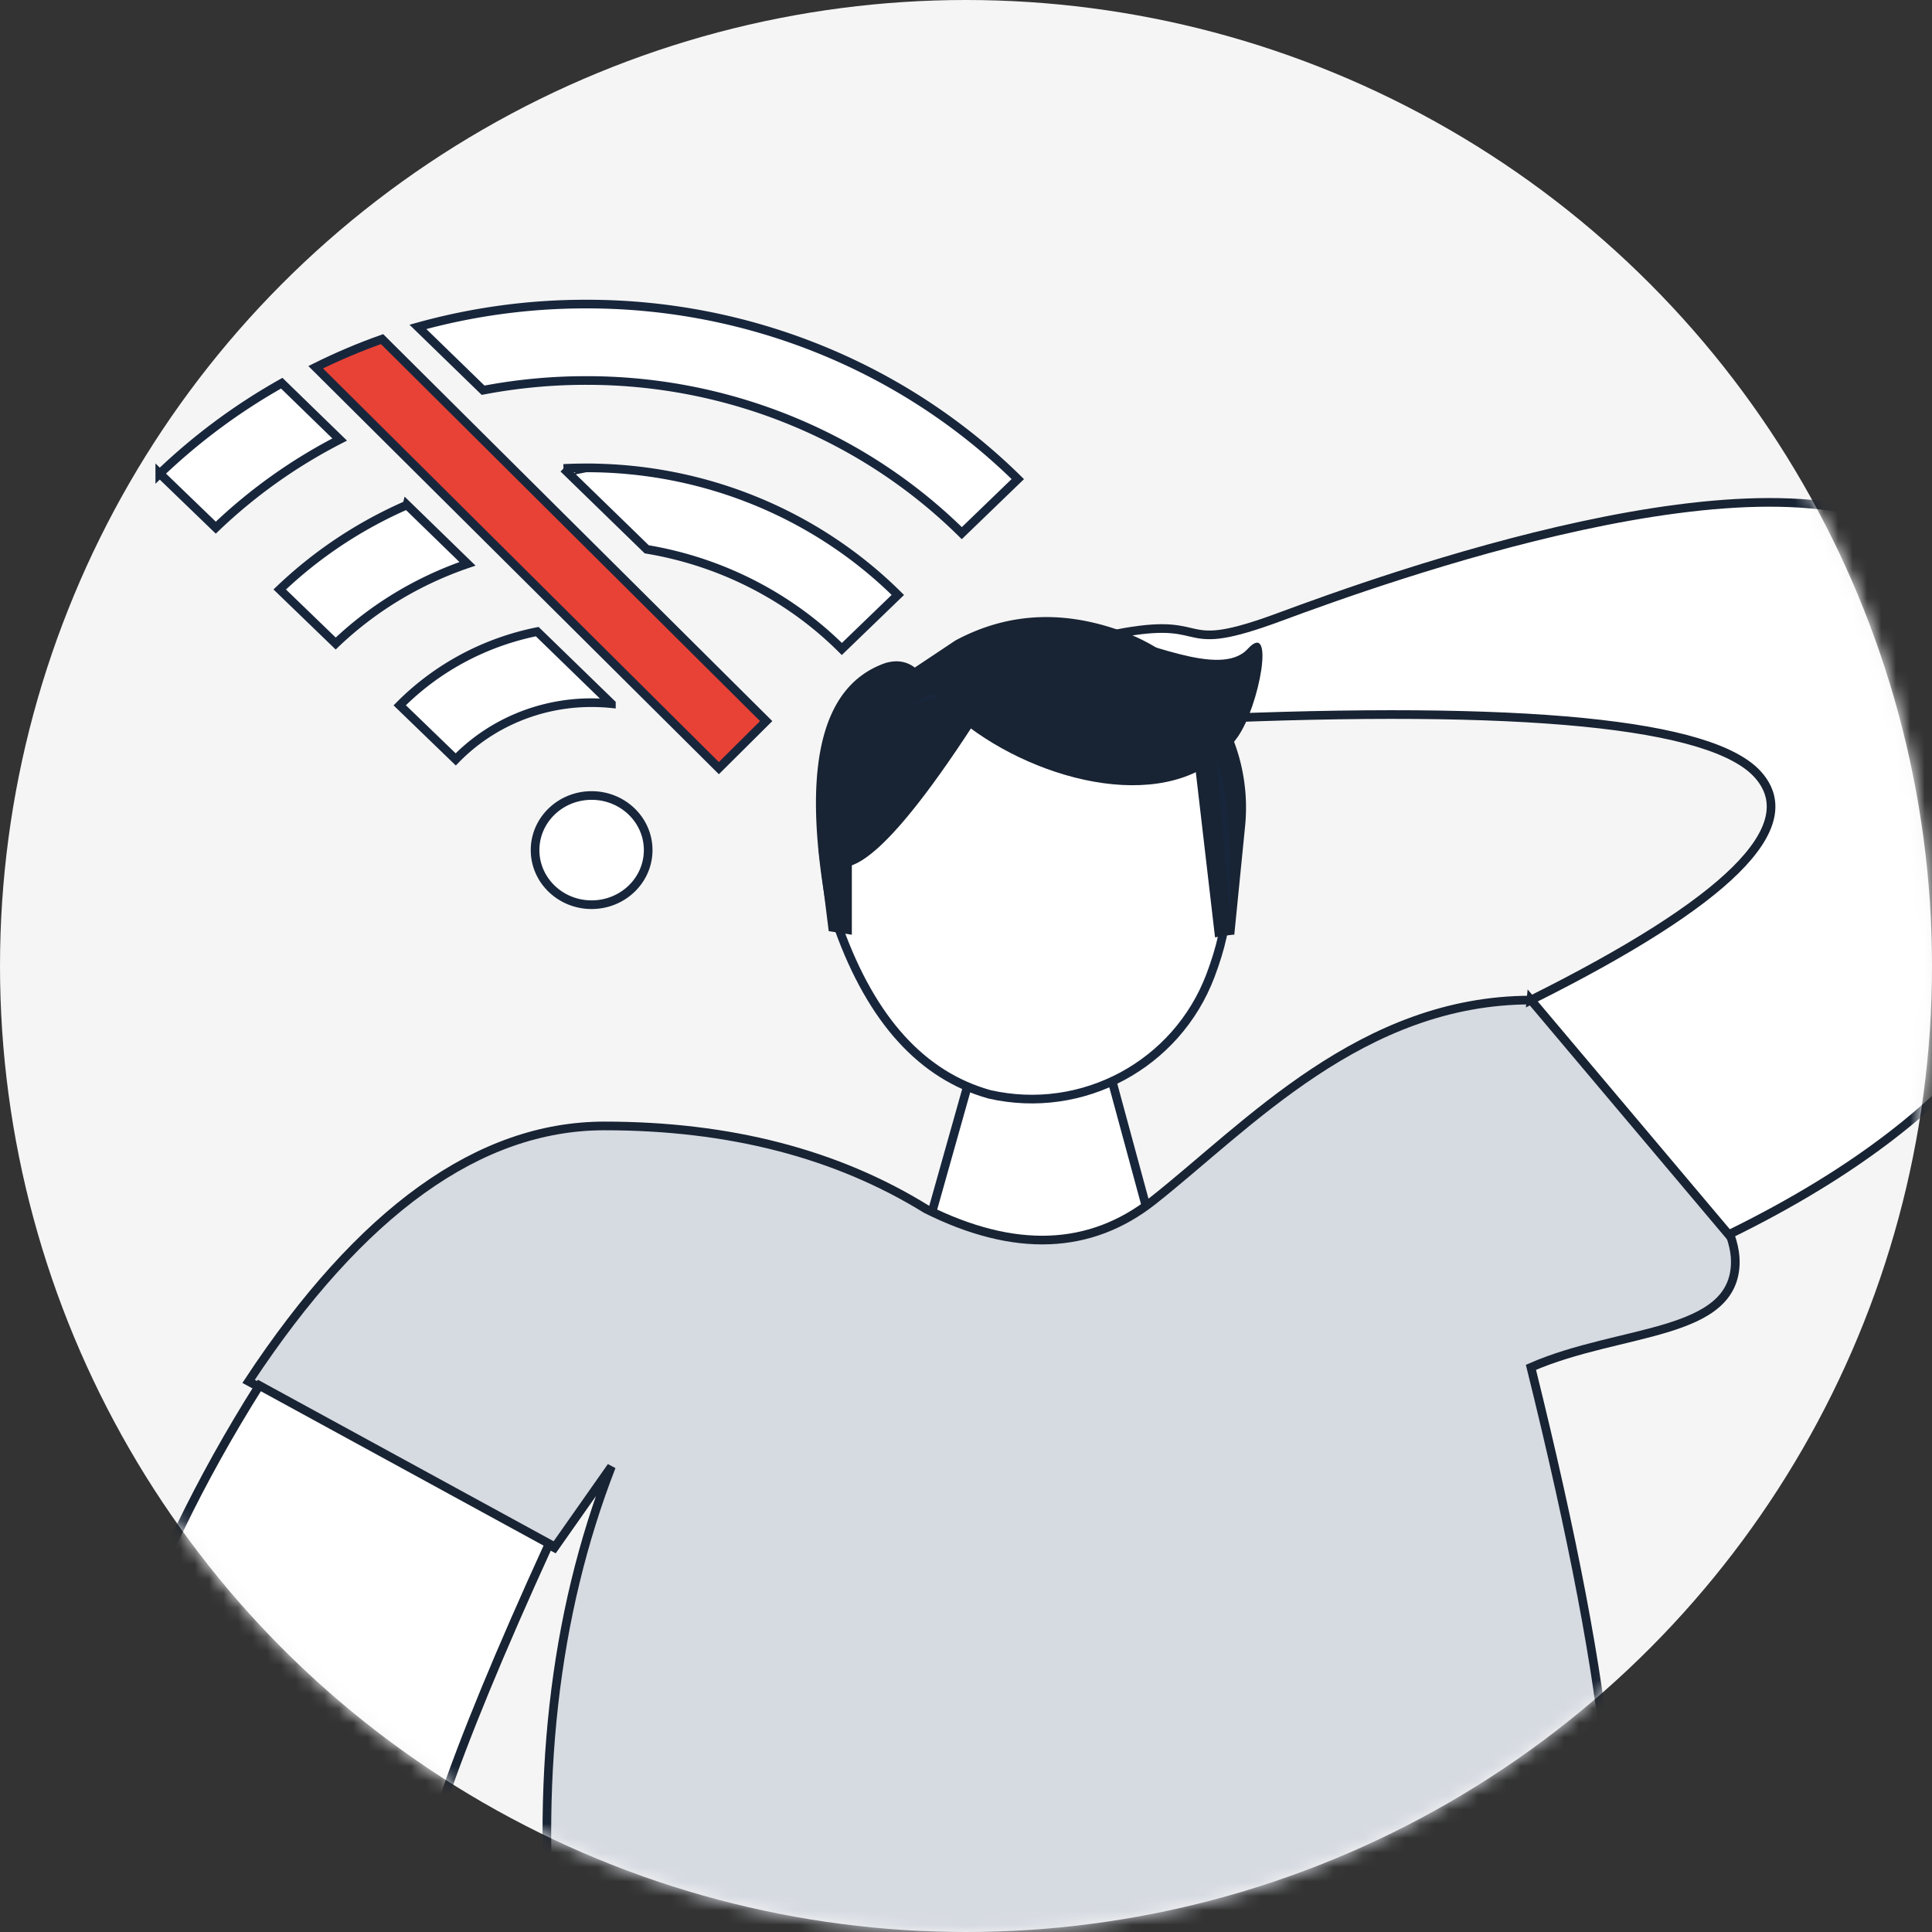 <svg xmlns="http://www.w3.org/2000/svg" xmlns:xlink="http://www.w3.org/1999/xlink" width="134" height="134"><rect width="100%" height="100%" fill="#333333" stroke="none"/><defs><circle id="A" cx="67" cy="67" r="67"/></defs><g fill="none" fill-rule="evenodd"><mask id="B" fill="#fff"><use xlink:href="#A"/></mask><use fill="#f5f5f5" xlink:href="#A"/><g mask="url(#B)"><g transform="translate(.242 34.217)"><g stroke-width=".6"><path d="M64 51.267l3.627-12.872h8.621l3.492 12.872c-3.818 2.732-6.634 4.098-8.446 4.098S67.051 53.999 64 51.267z" stroke="#18263c" fill="#fff"/><g stroke="#182333"><path d="M41.678 43.876c8.668 0 16.109 1.923 22.323 5.769 6.125 3.05 11.372 2.851 15.74-.597 6.552-5.172 14.475-13.902 26.201-13.902 9.45 8.618 14.175 14.664 14.175 18.139 0 5.213-7.994 4.635-14.175 7.334 5.85 23.614 7.051 37.089 3.604 40.424l-71.337 1.631c-1.367-13.153-.049-24.878 3.956-35.174l-3.956 5.63L17 61.593c7.784-11.811 16.01-17.717 24.678-17.717z" fill="#d6dae1"/><g fill="#fff"><path d="M34.43 71.898c-4.708 15.838-6.463 25.141-5.264 27.908 1.798 4.151 13.59 15.573 15.763 18.345s9.068 5.344 7.905 10.26-35.963-4.694-41.218-10.499S-.158 93.032 12.993 63.82l21.437 8.078z" transform="matrix(.99 .139 -.139 .99 13.754 -3.111)"/><path d="M105.941 35.146c13.673-6.82 18.928-12.025 15.763-15.614s-16.216-4.872-39.153-3.85c-4.718 1.443-7.523 1.443-8.414 0-1.337-2.165-2.458-4.986 3.635-6.044s3.482 1.626 10.724-1.058 33.983-12.325 44.086-5.634 22.866 30.972-12.925 48.467l-13.716-16.269z"/></g><path d="M70.223 35.146c1.287 1.514 2.574 1.514 3.861 0" stroke-linecap="round"/></g></g><g transform="translate(56.352 8.581)"><path d="M9.68 1.619c3.642-1.951 7.556-2.138 11.741-.561a12.99 12.99 0 0 1 8.343 13.439l-.75 7.536h0-1.384L.97 21.428C-1.121 10.869.169 4.786 4.839 3.181c.773-.219 1.444-.112 2.015.322L9.68 1.619z" fill="#182333"/><path d="M4.744 7.896c-1.433.995-2.483 5.576-3.147 13.745 2.295 6.338 5.776 10.16 10.443 11.464 6.448 1.46 12.986-2.056 15.322-8.241.728-1.927 1.092-3.574 1.092-4.943 0-5.101-.22-10.607-2.046-11.584-1.786-.956-15.21-5.178-18.598-2.556-.074.057-.785.373-.848.437-2.971 2.97-.068.184-2.218 1.676z" stroke="#18263c" stroke-width=".6" fill="#fff"/><g fill="#182333"><path d="M7.648 4.963l2.995 2.69c5.532 4.127 14.734 6.165 18.608.66 1.511-2.146 2.618-8.204.689-6.099s-7.47-.865-9.63-.865c-4.673 0-8.893 1.204-12.662 3.613z"/><path d="M12.04 5.709C5.485 16.128 1.605 19.55.399 15.977c-.892-2.643.646-7.068 6.22-9.862 1.097-.55 2.904-.686 5.421-.406zM26.2 9.505l1.478 12.71 1.151-.182-1.151-13.232z"/><path d="M.538 11.185l-.375 4.809.722 5.792 1.603.247v-9.159z"/></g></g></g></g><g fill-rule="nonzero" stroke="#18263c" stroke-width=".6"><path d="M41.034 55.175c2.166 0 3.922 1.695 3.922 3.786s-1.756 3.787-3.922 3.787-3.922-1.695-3.922-3.787 1.756-3.786 3.922-3.786h0zm1.371-6.369c-.45-.046-.908-.069-1.371-.069-3.565-.006-6.975 1.417-9.426 3.934l-3.884-3.752c2.578-2.599 5.901-4.38 9.537-5.111l5.144 4.998zm-1.764-16.354h0c8.137-.015 15.936 3.162 21.632 8.812l-3.884 3.749h0c-3.646-3.637-8.383-6.057-13.533-6.913l-5.769-5.611a31.45 31.45 0 0 1 1.554-.038l-.001.001zm-12.414 2.571l4.198 4.083h0c-3.427 1.168-6.548 3.055-9.141 5.528l-3.882-3.749h0c2.561-2.447 5.548-4.432 8.824-5.861h.001zM40.641 21.09h0c11.254-.021 22.046 4.353 29.952 12.14l-3.884 3.749h0c-6.874-6.79-16.269-10.605-26.068-10.588a37.88 37.88 0 0 0-7.134.675l-4.52-4.393h0a43.38 43.38 0 0 1 11.654-1.583h-.001zM23.56 30.485c-3.156 1.619-6.051 3.679-8.593 6.113l-3.885-3.749a41.99 41.99 0 0 1 8.46-6.271l4.018 3.907z" fill="#fff"/><path d="M53.14 50.014l-3.281 3.262-27.963-27.805c1.493-.741 3.031-1.394 4.603-1.951L53.14 50.014z" fill="#e84236"/></g></g></svg>
